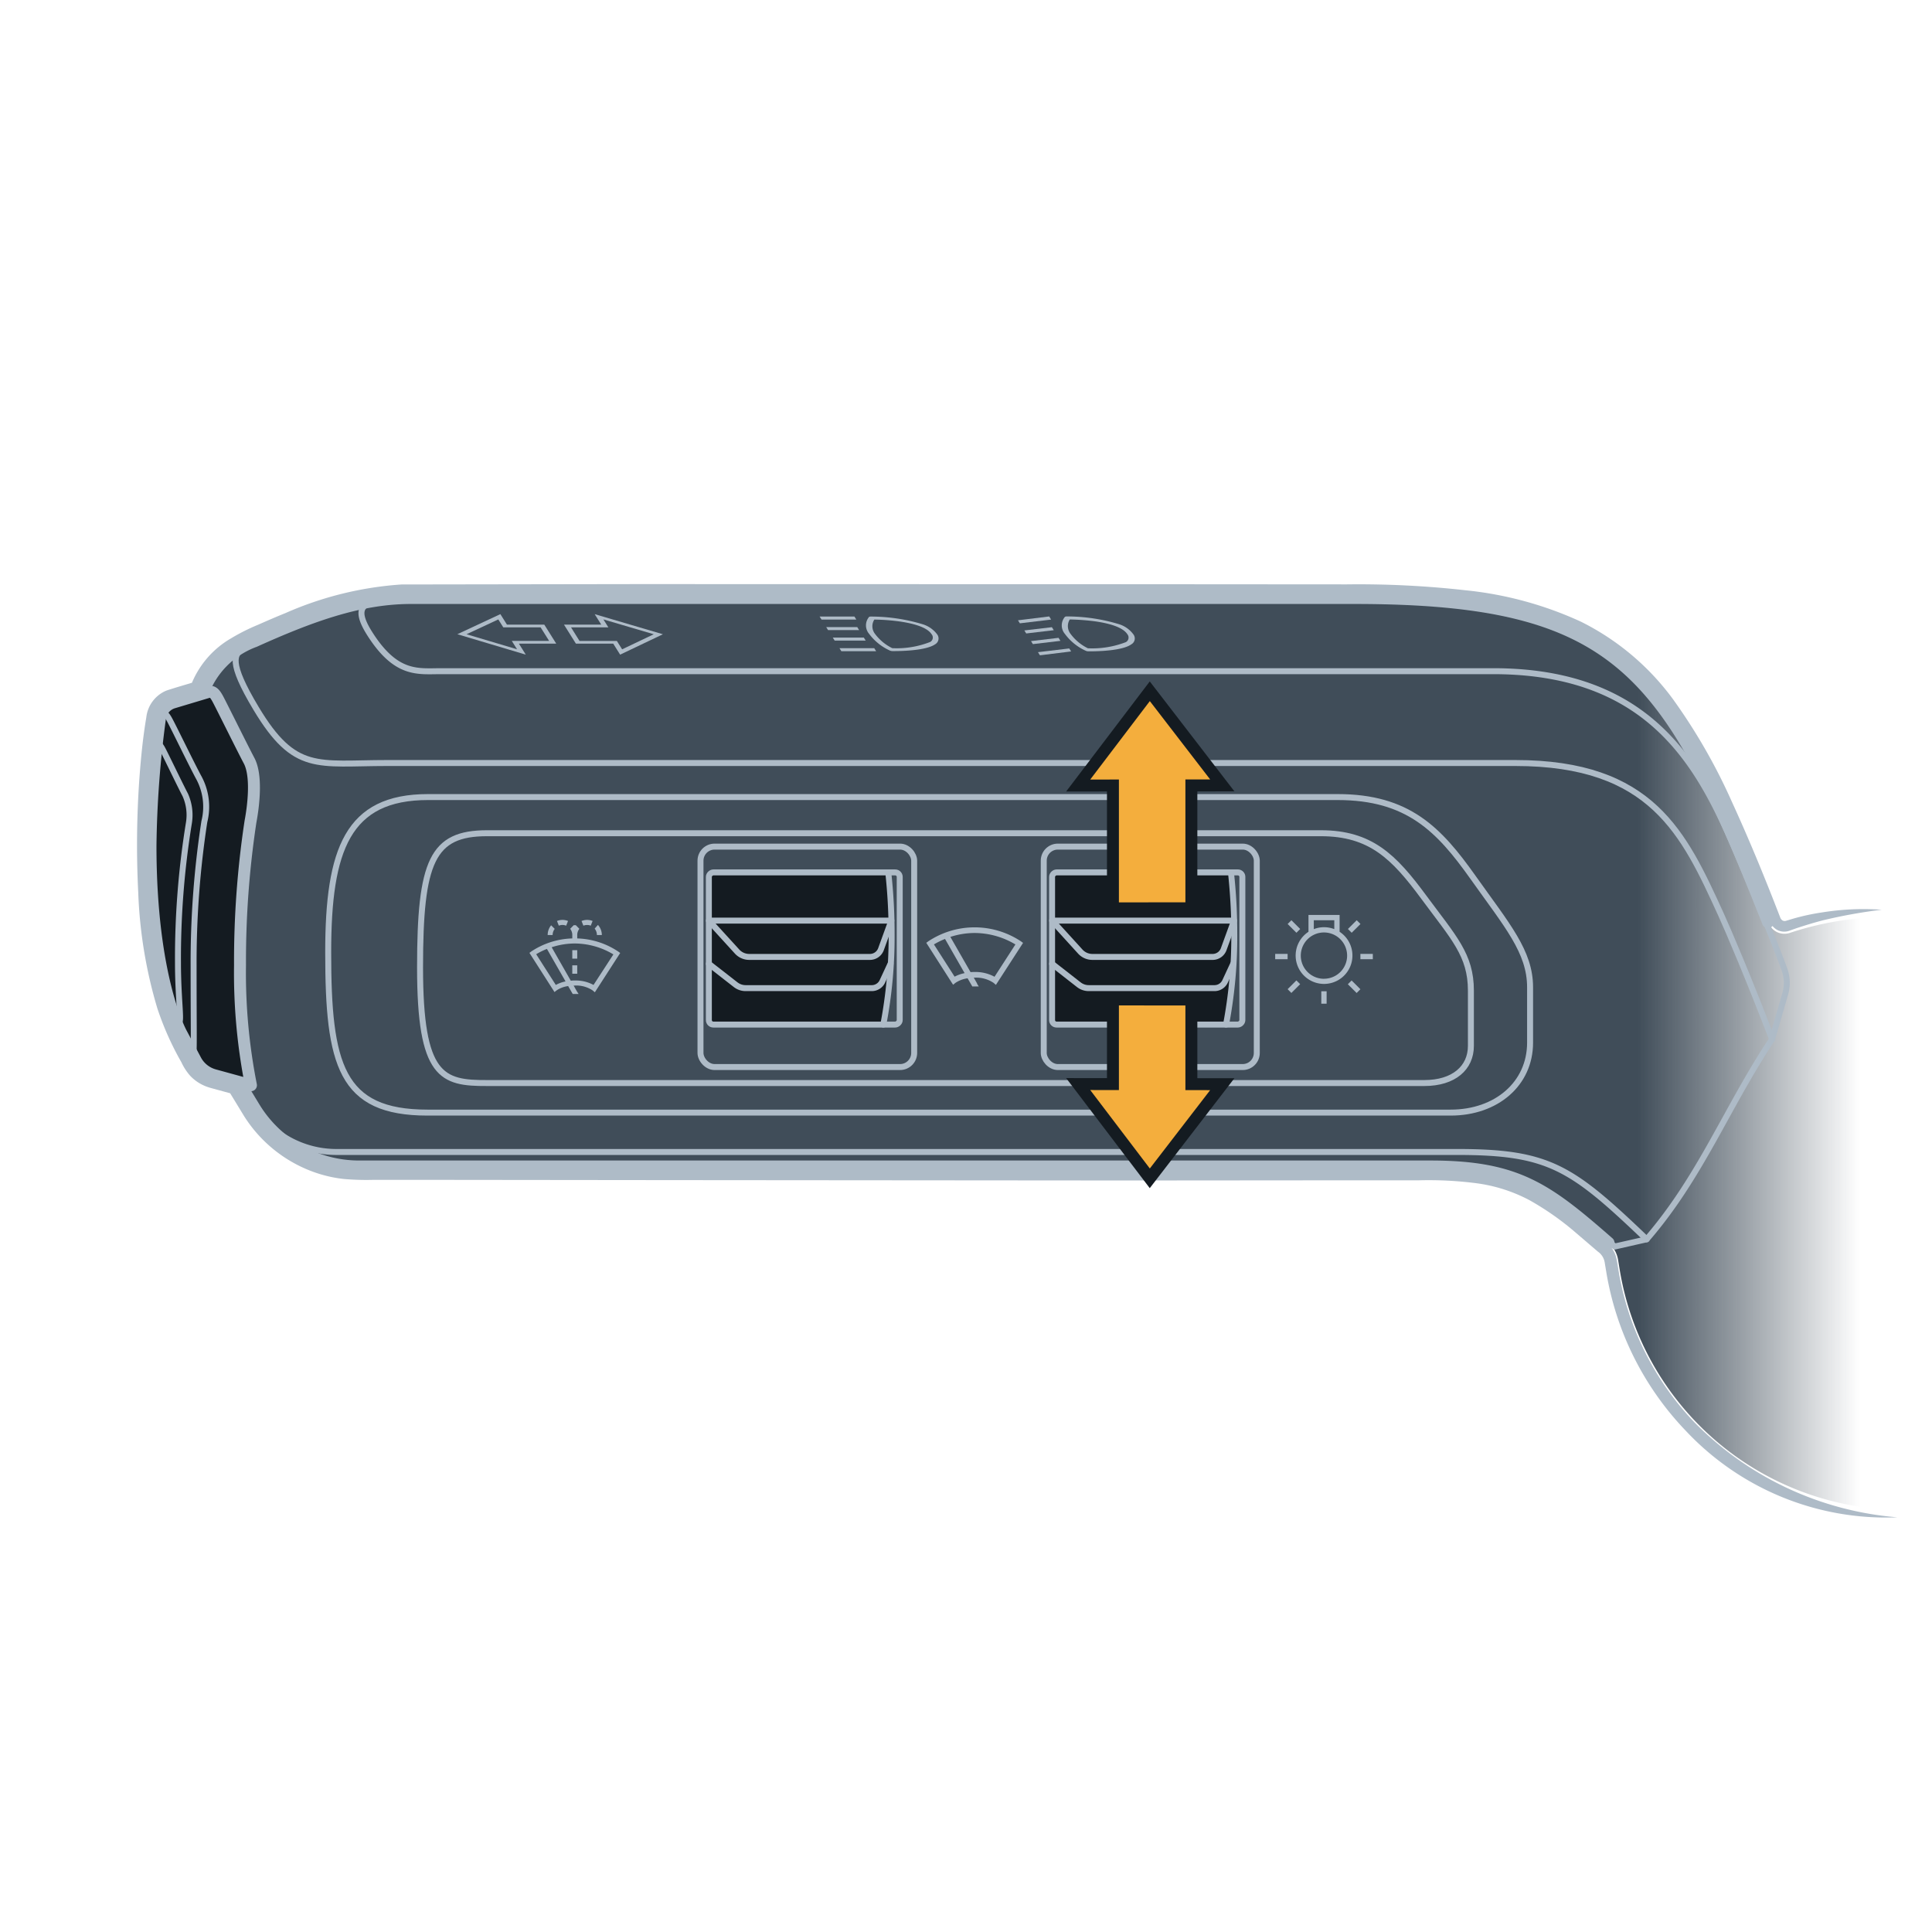 <svg xmlns="http://www.w3.org/2000/svg" xmlns:xlink="http://www.w3.org/1999/xlink" width="161.749" height="161.749" viewBox="0 0 161.749 161.749"><defs><linearGradient id="a23fd352-8c1c-4112-865e-cfcad2ab8e05" x1="155.754" y1="88.236" x2="137.111" y2="88.236" gradientUnits="userSpaceOnUse"><stop offset="0" stop-color="#404d59" stop-opacity="0"/><stop offset="1" stop-color="#404d59"/></linearGradient></defs><g id="b5e3884c-5bc1-4ce7-80b8-e56d888cf854" data-name="fills"><path d="M158.861,126.406a24,24,0,0,1-23.266-20.15l-.126-.772a2.419,2.419,0,0,0-.8-1.439c-5.17-4.523-7.68-6.391-14.9-6.391H30.028a10.273,10.273,0,0,1-8.767-4.986l-1.273-2.1c-.876-.236-1.446-.4-2.071-.566a2.525,2.525,0,0,1-1.54-1.2L15.209,86.56S12.6,82,12.6,70.806a68.6,68.6,0,0,1,.746-10.412c.016-.115.038-.228.057-.341a1.572,1.572,0,0,1,1.1-1.235c.776-.233,1.851-.552,2.448-.734a7.332,7.332,0,0,1,4.37-4.4c4.665-2.1,8.719-3.619,13.087-3.619H113.4c22.288,0,26.29,6.07,34.625,27.135a1.536,1.536,0,0,0,.737.83,1.444,1.444,0,0,0,1.108.066,25.854,25.854,0,0,1,7.676-1.308Z" style="fill:url(#a23fd352-8c1c-4112-865e-cfcad2ab8e05)"/><path d="M74.647,78.245a39.169,39.169,0,0,1-.692,7.532H59.706a.377.377,0,0,1-.361-.388V73.427a.375.375,0,0,1,.361-.388H74.367A47.814,47.814,0,0,1,74.647,78.245Z" style="fill:#141b21"/><path d="M103.337,78.245a39.329,39.329,0,0,1-.692,7.532h-14.2a.376.376,0,0,1-.36-.388V73.427a.374.374,0,0,1,.36-.388h14.617A48.074,48.074,0,0,1,103.337,78.245Z" style="fill:#141b21"/></g><g id="b8b83277-c7e7-41f5-b6cd-83e12707520a" data-name="illustration"><path d="M128.1,82.657v4.632c0,3.453-2.829,5.859-6.651,5.859H35.784c-7.255,0-8.307-4-8.307-13.417,0-8.635,1.633-13,8.359-13h76.148c5.892,0,8.484,2.7,11.339,6.725S128.1,79.672,128.1,82.657Z" style="fill:none;stroke:#aebbc7;stroke-linecap:round;stroke-linejoin:round;stroke-width:0.5px"/><path d="M110.576,69.758h-69.8c-4.59,0-5.609,2.33-5.609,11.241,0,9.173,1.844,9.688,5.609,9.674h78.469c2.48,0,3.9-1.28,3.9-3.109V82.932c0-2.984-1.444-4.432-3.947-7.824S114.747,69.758,110.576,69.758Z" style="fill:none;stroke:#aebbc7;stroke-linecap:round;stroke-linejoin:round;stroke-width:0.5px"/><rect x="58.646" y="70.879" width="17.89" height="18.455" rx="1.18" style="fill:none;stroke:#aebbc7;stroke-linecap:round;stroke-linejoin:round;stroke-width:0.5px"/><rect x="60.966" y="71.418" width="12.738" height="15.979" rx="0.375" transform="translate(146.743 12.073) rotate(90)" style="fill:none;stroke:#aebbc7;stroke-linecap:round;stroke-linejoin:round;stroke-width:0.5px"/><path d="M73.766,79.441a.987.987,0,0,1-.917.673H62.716a1.374,1.374,0,0,1-1.014-.457l-2.356-2.582h15.28Z" style="fill:none;stroke:#aebbc7;stroke-linecap:round;stroke-linejoin:round;stroke-width:0.5px"/><path d="M74.556,80.692l-.672,1.449a.981.981,0,0,1-.882.586H62.42a1.363,1.363,0,0,1-.834-.29l-2.24-1.745" style="fill:none;stroke:#aebbc7;stroke-linecap:round;stroke-linejoin:round;stroke-width:0.5px"/><path d="M74.367,73.039a47.555,47.555,0,0,1,.28,5.207,39.161,39.161,0,0,1-.693,7.531" style="fill:none;stroke:#aebbc7;stroke-linecap:round;stroke-linejoin:round;stroke-width:0.5px"/><rect x="87.384" y="70.879" width="17.836" height="18.455" rx="1.178" style="fill:none;stroke:#aebbc7;stroke-linecap:round;stroke-linejoin:round;stroke-width:0.5px"/><rect x="89.678" y="71.442" width="12.738" height="15.931" rx="0.374" transform="translate(175.454 -16.639) rotate(90)" style="fill:none;stroke:#aebbc7;stroke-linecap:round;stroke-linejoin:round;stroke-width:0.5px"/><path d="M102.458,79.441a.984.984,0,0,1-.914.673h-10.1a1.369,1.369,0,0,1-1.011-.457l-2.349-2.582h15.234Z" style="fill:none;stroke:#aebbc7;stroke-linecap:round;stroke-linejoin:round;stroke-width:0.5px"/><path d="M103.246,80.692l-.671,1.449a.977.977,0,0,1-.878.586H91.146a1.354,1.354,0,0,1-.831-.29l-2.234-1.745" style="fill:none;stroke:#aebbc7;stroke-linecap:round;stroke-linejoin:round;stroke-width:0.5px"/><path d="M103.057,73.039a47.812,47.812,0,0,1,.279,5.207,39.335,39.335,0,0,1-.69,7.531" style="fill:none;stroke:#aebbc7;stroke-linecap:round;stroke-linejoin:round;stroke-width:0.5px"/><path d="M21.156,92.511a8.2,8.2,0,0,0,7.111,3.933h93.709c7.727,0,9.6,1.3,15.884,7.311" style="fill:none;stroke:#aebbc7;stroke-linecap:round;stroke-linejoin:round;stroke-width:0.5px"/><path d="M148.019,77.2c-8.336-21.065-12.339-27.134-34.626-27.134H34.4c-4.284,0-8.4,1.506-13.089,3.62a7.281,7.281,0,0,0-4.434,4.632,46.113,46.113,0,0,0-1.836,12.489C15.044,82,18.119,87.5,18.119,87.5l3.14,5.173a10.272,10.272,0,0,0,8.766,4.986h89.743c7.221,0,9.73,1.865,14.9,6.39" style="fill:none;stroke:#aebbc7;stroke-linecap:round;stroke-linejoin:round"/><path d="M148.363,87.006c-1.884-4.912-3.626-9.014-4.277-10.439-3.106-6.808-5.789-12.687-17.22-12.687H32.421c-5.854,0-7.735.841-10.981-4.567-2.35-3.915-1.851-4.6-1.023-5.028" style="fill:none;stroke:#aebbc7;stroke-linecap:round;stroke-linejoin:round;stroke-width:0.5px"/><path d="M17.944,90.015a2.525,2.525,0,0,1-1.564-1.249l-1.174-2.207S12.6,82,12.6,70.805A86.007,86.007,0,0,1,13.4,60.083a1.58,1.58,0,0,1,1.106-1.269l2.844-.852c.382-.114.565-.053.911.6s2.067,4.133,2.591,5.119c.666,1.251.377,3.735.12,5.1a77.966,77.966,0,0,0-.878,12,48.287,48.287,0,0,0,.916,10.076Z" style="fill:#141b21;stroke:#aebbc7;stroke-linecap:round;stroke-linejoin:round"/><path d="M13.34,60.4c.224-1,.515-.783.879-.1.444.835,1.712,3.466,2.38,4.721a5.118,5.118,0,0,1,.51,3.762,77.56,77.56,0,0,0-.9,12.091c0,9.326.141,7.51-.445,6.46" style="fill:none;stroke:#aebbc7;stroke-linecap:round;stroke-linejoin:round;stroke-width:0.5px"/><path d="M158.85,127.031a22.986,22.986,0,0,1-17.733-7.264,25.111,25.111,0,0,1-6.61-13.111l-.1-.6c-.035-.2-.062-.422-.1-.538a1.373,1.373,0,0,0-.53-.731l-1.84-1.574a23.5,23.5,0,0,0-3.886-2.732,13.143,13.143,0,0,0-4.44-1.419,31.064,31.064,0,0,0-4.776-.246l-4.867,0L94.5,98.832,55.574,98.8l-19.465-.021-4.866,0a21.674,21.674,0,0,1-2.486-.076,11.048,11.048,0,0,1-2.474-.574,11.505,11.505,0,0,1-5.842-4.678l-1.272-2.086.288.216-1.175-.321L17.7,91.1a3.889,3.889,0,0,1-.648-.228,3.589,3.589,0,0,1-1.136-.813,4.673,4.673,0,0,1-.728-1.123,24.8,24.8,0,0,1-2.014-4.512,38.525,38.525,0,0,1-1.6-9.7,78.686,78.686,0,0,1,.113-9.785c.124-1.627.286-3.255.562-4.877a2.753,2.753,0,0,1,1.688-2.248c.859-.283,1.576-.48,2.369-.724l-.335.32a7.753,7.753,0,0,1,3.355-3.957A16.781,16.781,0,0,1,21.6,52.308c.757-.335,1.518-.665,2.289-.976a28.858,28.858,0,0,1,9.726-2.4l19.8-.031,39.557.009,19.779.014a80.243,80.243,0,0,1,9.934.493,30.378,30.378,0,0,1,9.659,2.625,21.352,21.352,0,0,1,7.682,6.443,48.241,48.241,0,0,1,4.972,8.649c1.381,3.012,2.644,6.068,3.836,9.143l.216.555a.481.481,0,0,0,.185.23.379.379,0,0,0,.275.034l.59-.177a18.378,18.378,0,0,1,2.456-.532,21.715,21.715,0,0,1,4.974-.222,43.484,43.484,0,0,0-4.844.868c-.79.2-1.565.441-2.331.694l-.585.208a1.266,1.266,0,0,1-.929-.054,1.339,1.339,0,0,1-.633-.664l-.245-.592c-1.246-3.049-2.47-6.1-3.853-9.077a47.333,47.333,0,0,0-4.875-8.461,20.327,20.327,0,0,0-7.333-6.139,29.364,29.364,0,0,0-9.342-2.516,78.916,78.916,0,0,0-9.809-.471l-19.779.014-39.557.008-19.758,0A27.844,27.844,0,0,0,24.275,52.3c-.758.3-1.51.63-2.261.96a15.818,15.818,0,0,0-2.143,1.074,6.724,6.724,0,0,0-2.935,3.422.518.518,0,0,1-.336.321l-2.283.69a1.719,1.719,0,0,0-1.066,1.471c-.271,1.574-.433,3.176-.557,4.781a77.611,77.611,0,0,0-.125,9.657,37.549,37.549,0,0,0,1.537,9.446,23.918,23.918,0,0,0,1.941,4.358,3.7,3.7,0,0,0,.58.917,2.607,2.607,0,0,0,.827.593,7.971,7.971,0,0,0,1.086.336l1.171.322a.49.49,0,0,1,.287.216l1.261,2.069a10.574,10.574,0,0,0,1.454,1.811,10.414,10.414,0,0,0,3.9,2.459,10.047,10.047,0,0,0,2.257.519,20.719,20.719,0,0,0,2.374.064l4.866-.005,19.465-.021,38.93-.029,19.464.017,4.867,0a32.06,32.06,0,0,1,4.932.266,14.191,14.191,0,0,1,4.777,1.538,24.525,24.525,0,0,1,4.058,2.858L134.458,104a2.443,2.443,0,0,1,.843,1.227,6.5,6.5,0,0,1,.124.658l.1.595a23.906,23.906,0,0,0,1.258,4.588,24.187,24.187,0,0,0,5.064,8A26.861,26.861,0,0,0,158.85,127.031Z" style="fill:#aebbc7"/><path d="M132.034,101.674l3.151,2.687,2.675-.606c4.535-5.24,6.689-11.016,10.5-16.749l1.1-3.808a3.3,3.3,0,0,0-.079-2.073c-.9-2.421-1.69-4.33-3.4-8.347-3.1-7.279-6.707-16.586-20.973-16.586H36.92c-1.928,0-3.746.354-5.961-3.135-.948-1.494-1.051-2.48.458-2.644" style="fill:none;stroke:#aebbc7;stroke-linecap:round;stroke-linejoin:round;stroke-width:0.5px"/></g><g id="f4856c65-77e2-482f-9f2d-a4957391b93f" data-name="icons"><path d="M74.873,54.51h-.159a.586.586,0,0,1-.2-.04,4.448,4.448,0,0,1-1.752-1.405,1.088,1.088,0,0,1-.009-1.405c.021-.031.094-.041.153-.041a14.964,14.964,0,0,1,4.35.647,2.363,2.363,0,0,1,1.2.839.561.561,0,0,1-.155.829C77.543,54.47,75.487,54.51,74.873,54.51ZM73.2,51.872a1.033,1.033,0,0,0,.054,1.193,3.985,3.985,0,0,0,1.448,1.2,7.708,7.708,0,0,0,3.165-.515.422.422,0,0,0,.13-.647c-.317-.5-1.213-.859-2.674-1.072A17.14,17.14,0,0,0,73.2,51.872Z" style="fill:#aebbc7"/><path d="M71.535,51.619H68.621l.158.253h2.914Z" style="fill:#aebbc7"/><path d="M71.769,52.5h-2.6l.158.253h2.6Z" style="fill:#aebbc7"/><path d="M72.32,53.378h-2.6l.159.253h2.6Z" style="fill:#aebbc7"/><path d="M73.194,54.267H70.281l.158.253h2.914Z" style="fill:#aebbc7"/><path d="M91.275,54.53h-.159a.575.575,0,0,1-.2-.04,4.438,4.438,0,0,1-1.759-1.415,1.1,1.1,0,0,1-.015-1.415.215.215,0,0,1,.166-.051,14.991,14.991,0,0,1,4.37.647,2.36,2.36,0,0,1,1.206.849.561.561,0,0,1-.168.839C93.965,54.49,91.87,54.53,91.275,54.53Zm-1.712-2.668a1.053,1.053,0,0,0,.06,1.2,3.987,3.987,0,0,0,1.454,1.212,7.8,7.8,0,0,0,3.185-.515.437.437,0,0,0,.124-.657c-.317-.5-1.219-.869-2.7-1.082A19.364,19.364,0,0,0,89.563,51.862Z" style="fill:#aebbc7"/><path d="M89.517,54.288,86.9,54.6l.165.263,2.612-.324Z" style="fill:#aebbc7"/><path d="M88.623,53.4l-2.307.273.159.253,2.306-.273Z" style="fill:#aebbc7"/><path d="M88.065,52.509l-2.306.272.158.253,2.307-.273Z" style="fill:#aebbc7"/><path d="M87.839,51.609l-2.612.323.158.253L88,51.872Z" style="fill:#aebbc7"/><path d="M42.442,52.294l-.551-.879-3.6,1.683,5.729,1.71-.577-.921h3.126l-1-1.593Zm3.532,1.364H42.848l.44.7L39.06,53.1l2.659-1.241.417.665h3.126Z" style="fill:#aebbc7"/><path d="M47.216,52.294l1,1.593H51.34l.578.921L55.5,53.1l-5.713-1.683.551.879Zm.592.229h3.126l-.417-.665L54.733,53.1l-2.647,1.262-.441-.7H48.519Z" style="fill:#aebbc7"/><path d="M47.4,77.5l.156-.394a1.224,1.224,0,0,0-.925,0l.154.392A.813.813,0,0,1,47.4,77.5Zm2.661-.065a1.274,1.274,0,0,1,.326.846h-.415a.847.847,0,0,0-.187-.536Zm1.7,2.231a6.51,6.51,0,0,0-3.434-1.1V78.28a.846.846,0,0,1,.178-.52l-.294-.3h-.182l-.293.3a.846.846,0,0,1,.177.5v.306a6.535,6.535,0,0,0-3.433,1.092l-.156.118L46.3,82.864l.123.192.178-.141a2.265,2.265,0,0,1,.966-.36l.381.661h.493L48.3,83l-.276-.488h.1a2.443,2.443,0,0,1,1.5.412l.177.152,2.123-3.292Zm-5.228,2.794L44.89,79.888a6.042,6.042,0,0,1,.9-.444l1.558,2.722A2.806,2.806,0,0,0,46.535,82.459Zm3.158,0a3.111,3.111,0,0,0-1.571-.371,2.253,2.253,0,0,0-.333.016l-1.6-2.8a6.22,6.22,0,0,1,1.936-.315,6.325,6.325,0,0,1,3.231.913Zm-1.778-1.64v.7h.414v-.7Zm0-.564v-.706h.414v.706Zm-1.471-2.49-.3-.3a1.278,1.278,0,0,0-.29.816h.415A.831.831,0,0,1,46.444,77.765Zm3.17-.66-.154.394a.813.813,0,0,0-.615,0l-.156-.392A1.224,1.224,0,0,1,49.614,77.105Z" style="fill:#aebbc7;fill-rule:evenodd"/><path d="M85.474,78.809A7.009,7.009,0,0,0,77.73,78.8l-.181.133,2.106,3.294.139.216.2-.159a2.407,2.407,0,0,1,1.014-.379l.4.691.014-.008v0h.521l-.144-.23.012-.007-.283-.5H81.6a2.592,2.592,0,0,1,1.578.432l.2.172,2.274-3.516Zm-5.553,2.959-1.731-2.7a6.433,6.433,0,0,1,.928-.459l1.639,2.862A3.077,3.077,0,0,0,79.921,81.768Zm3.342.008a3.309,3.309,0,0,0-1.661-.4c-.121,0-.236,0-.345.014l-1.691-2.951a6.6,6.6,0,0,1,2.036-.328,6.7,6.7,0,0,1,3.41.959Z" style="fill:#aebbc7"/><path d="M110.62,84.03h.446V82.99h-.446Z" style="fill:#aebbc7"/><path d="M107.8,79.861h-1.04v.445h1.04Z" style="fill:#aebbc7"/><path d="M113.894,79.861v.445h1.04v-.445Z" style="fill:#aebbc7"/><path d="M107.8,82.816l.315.315.736-.735-.315-.315Z" style="fill:#aebbc7"/><path d="M112.843,82.4l.736.735.315-.315-.736-.735Z" style="fill:#aebbc7"/><path d="M108.853,77.776l-.734-.734-.317.315.736.735Z" style="fill:#aebbc7"/><path d="M113.9,77.357l-.315-.315-.737.734.316.316Z" style="fill:#aebbc7"/><path d="M112.153,78.009V76.6h-2.606v1.41a2.377,2.377,0,1,0,2.606,0Zm-2.16-.964h1.715v.743a2.35,2.35,0,0,0-1.715,0Zm.857,4.9a1.939,1.939,0,1,1,1.364-.568A1.934,1.934,0,0,1,110.85,81.941Z" style="fill:#aebbc7"/></g><g id="aad02d02-fdc4-4b8c-9e5a-10280a1edefd" data-name="arrows above"><polygon points="90.266 90.758 93.176 90.76 93.176 83.674 99.743 83.68 99.743 90.766 102.331 90.769 96.262 98.65 90.266 90.758" style="fill:#f4ae3d;stroke:#141b21;stroke-miterlimit:10"/><polygon points="90.266 65.765 93.176 65.762 93.176 76.048 99.743 76.042 99.743 65.757 102.331 65.754 96.262 57.873 90.266 65.765" style="fill:#f4ae3d;stroke:#141b21;stroke-miterlimit:10"/><path d="M13.013,62.7c.064-.535.26-.615.6.028.25.47,1.482,3.035,1.9,3.828a4.131,4.131,0,0,1,.293,2.4A70.425,70.425,0,0,0,14.9,80.6c0,3.488.452,5.707-.1,4.711" style="fill:none;stroke:#aebbc7;stroke-linecap:round;stroke-linejoin:round;stroke-width:0.5px"/></g></svg>